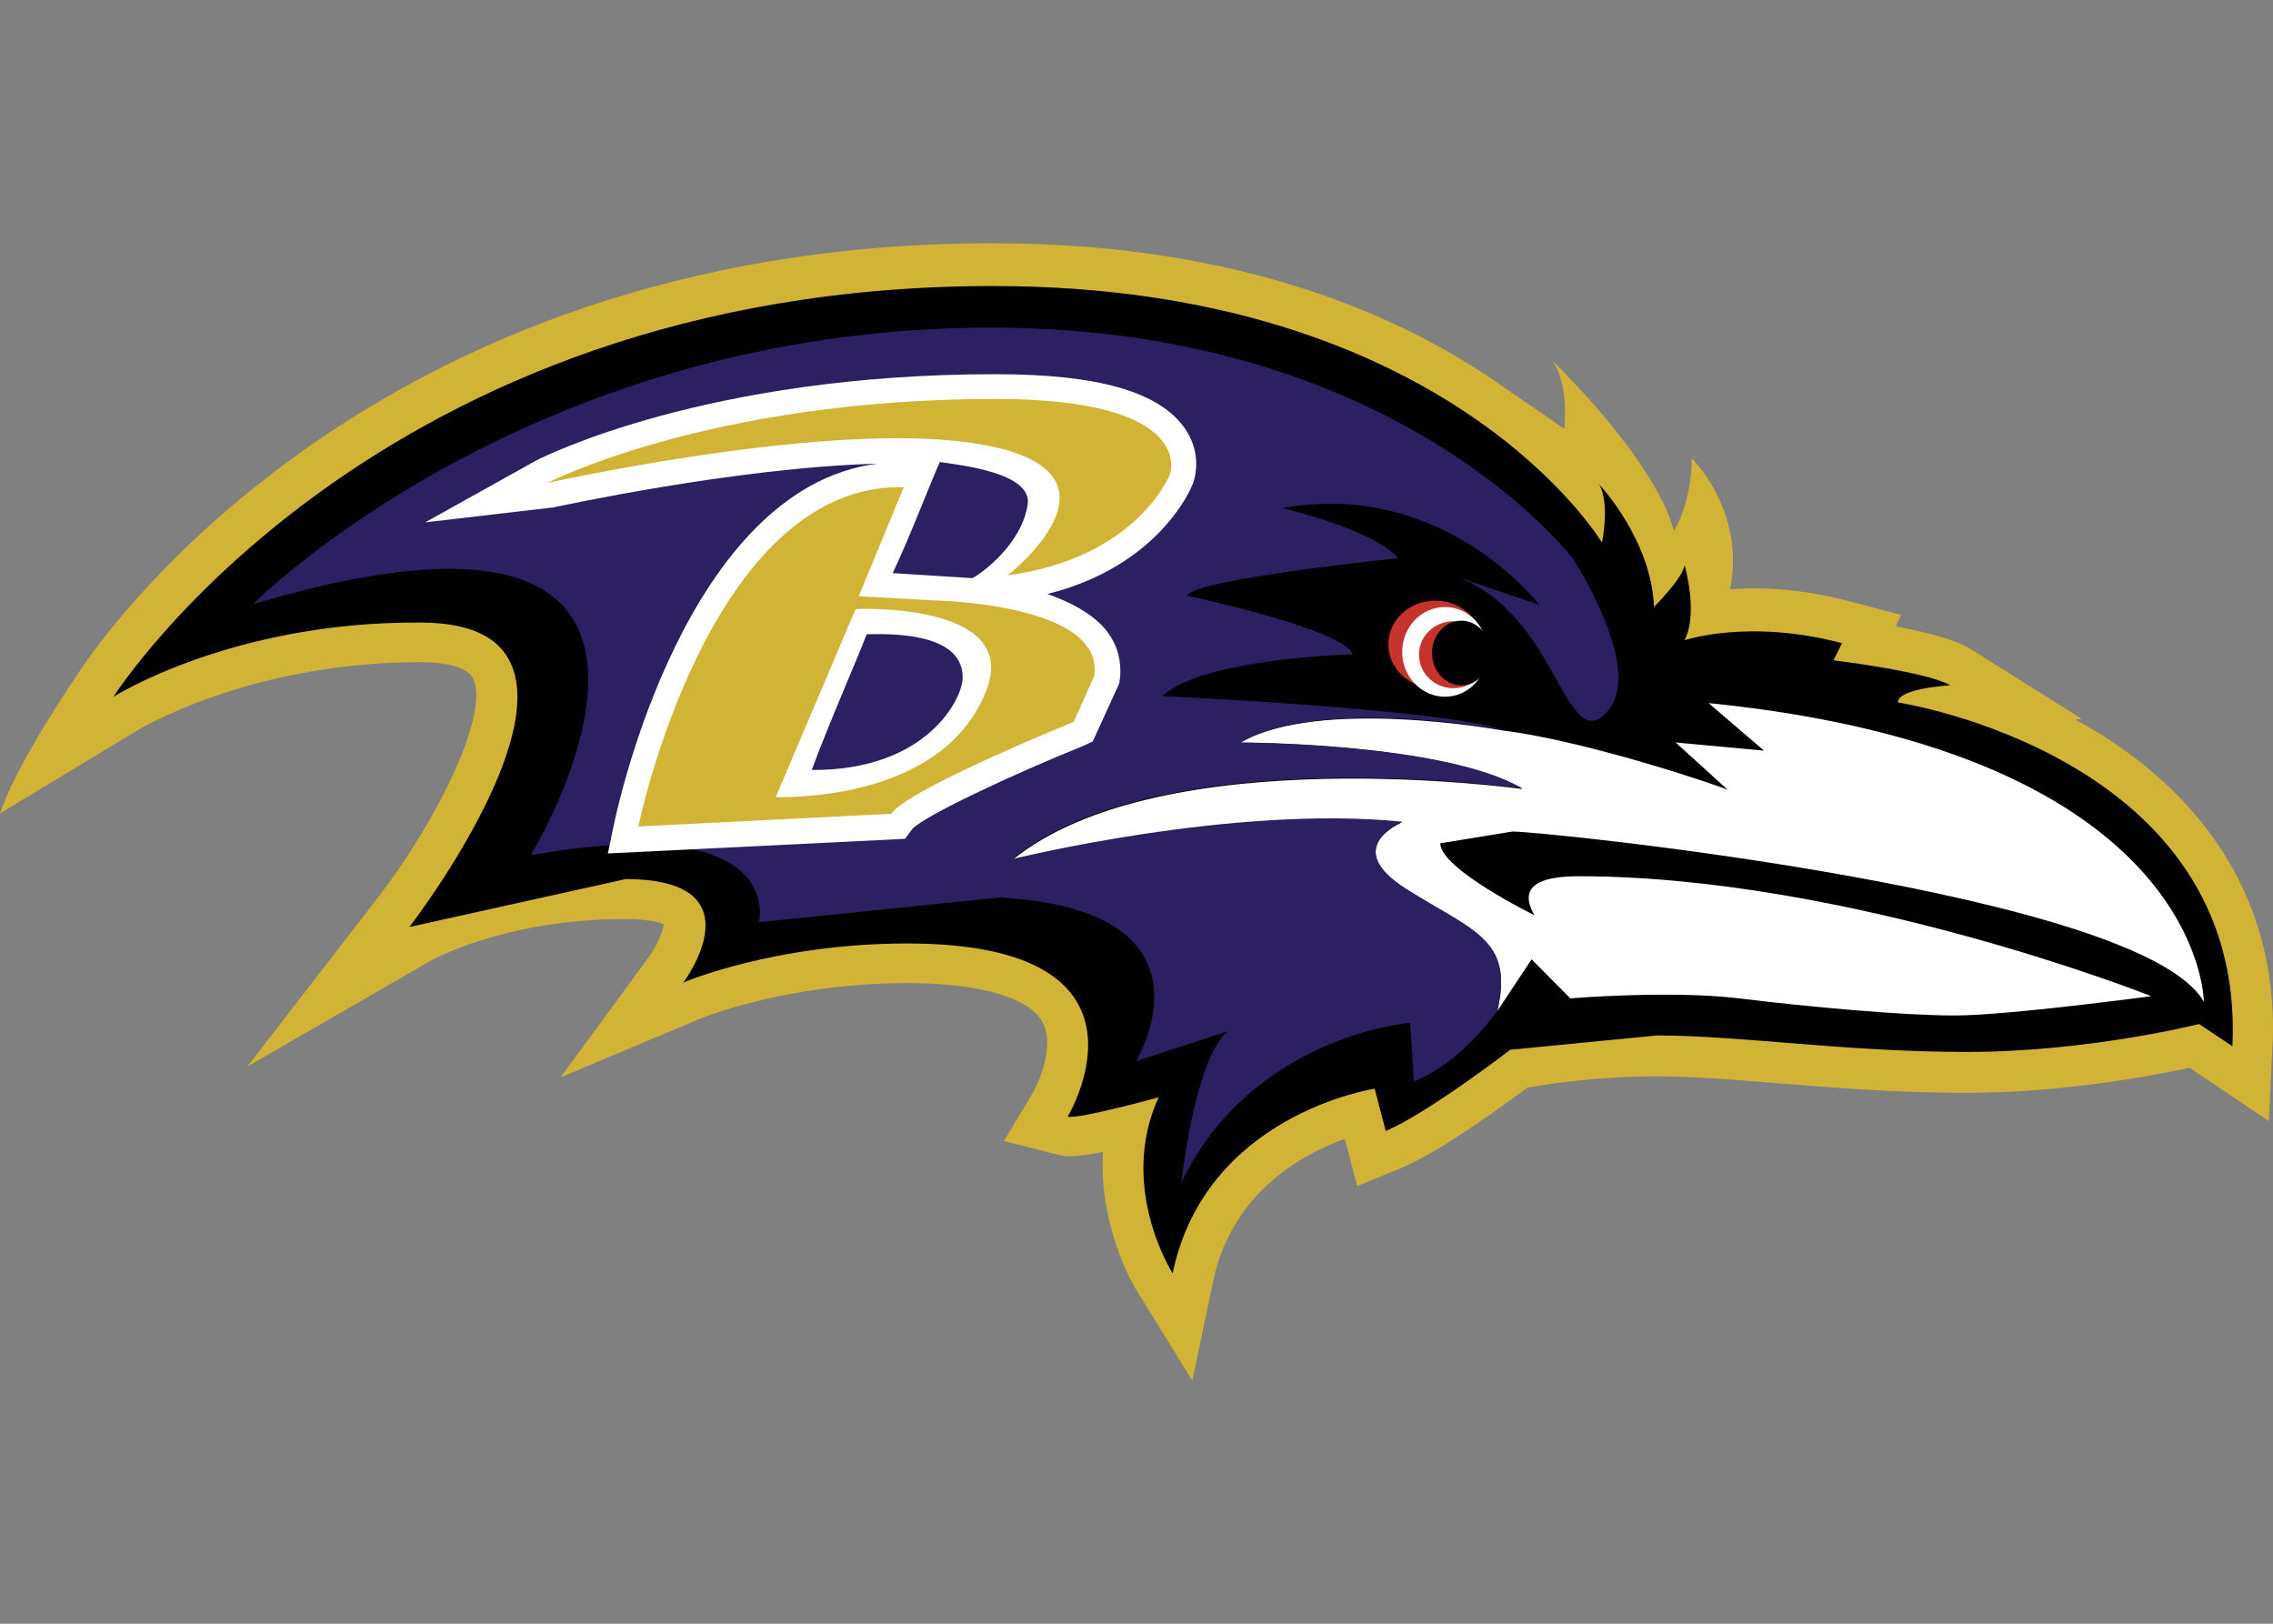 <?xml version="1.0" encoding="UTF-8"?>
<svg xmlns="http://www.w3.org/2000/svg" xmlns:xlink="http://www.w3.org/1999/xlink" width="28pt" height="20pt" viewBox="0 0 28 20" version="1.1">
<rect x="0" y="0" width="28" height="20" fill="#808080" stroke="none"/>
<g id="surface1">
<path style=" stroke:none;fill-rule:nonzero;fill:rgb(81.961%,70.196%,21.176%);fill-opacity:1;" d="M 20.84 5.645 C 20.84 6.195 20.621 6.539 20.621 6.539 C 20.375 5.637 19.117 4.438 19.117 4.438 C 19.336 4.719 19.27 5.285 19.27 5.285 C 19.184 5.219 18.57 4.801 18.57 4.801 C 17.344 3.922 15.328 2.996 12.23 2.996 C 4.406 2.996 1.102 8.078 0.961 8.297 C 0.961 8.297 0.203 9.398 0 10.02 L 1.672 9.008 C 1.684 9 3.055 8.156 5.184 8.156 C 5.348 8.156 5.742 8.176 5.828 8.359 C 6.035 8.793 5.383 10.117 4.641 11.074 L 3.047 13.137 L 5.301 11.836 C 5.309 11.832 6.207 11.32 7.707 11.32 C 8.004 11.32 8.137 11.367 8.176 11.387 C 8.168 11.473 8.09 11.648 8.008 11.766 L 6.906 13.27 L 8.617 12.551 C 8.633 12.543 9.68 12.109 11.184 12.109 C 12.062 12.109 12.672 12.285 12.84 12.586 C 12.996 12.867 12.805 13.32 12.723 13.461 L 12.367 14.055 L 13.035 14.223 C 13.109 14.242 13.207 14.266 13.586 14.188 C 13.586 14.242 13.582 14.297 13.582 14.348 C 13.582 15.223 13.996 15.891 14.023 15.93 L 14.688 17.004 L 14.945 15.777 C 15.176 14.691 16.031 14.223 16.566 14.027 L 16.719 14.609 L 17.25 14.391 C 17.73 14.195 18.52 13.617 18.812 13.398 C 19.047 13.355 19.656 13.258 20.406 13.258 C 20.848 13.258 21.359 13.297 21.91 13.344 C 22.594 13.398 23.379 13.461 24.215 13.461 C 25.414 13.461 26.516 13.25 26.973 13.152 C 27.086 13.23 27.949 13.809 27.949 13.809 L 27.992 12.898 C 28 12.824 28 12.746 28 12.668 C 28 10.766 26.836 9.555 25.566 8.863 L 25.645 8.855 L 24.277 7.996 C 24.09 7.875 23.715 7.785 23.352 7.715 L 23.418 7.574 L 22.809 7.414 C 22.211 7.25 21.703 7.23 21.312 7.258 C 21.508 6.293 20.84 5.645 20.84 5.645 Z M 20.84 5.645 "/>
<path style=" stroke:none;fill-rule:nonzero;fill:rgb(0%,0%,0%);fill-opacity:1;" d="M 1.398 8.582 C 1.398 8.582 4.602 3.523 12.234 3.523 C 17.855 3.523 19.734 6.684 19.734 6.684 C 19.734 6.684 19.836 6.203 19.699 5.965 C 19.699 5.965 20.344 6.648 20.375 7.477 C 20.375 7.477 20.75 7.098 20.75 6.957 C 20.75 6.957 20.926 7.547 20.75 7.887 C 20.75 7.887 21.535 7.617 22.691 7.922 L 22.586 8.133 C 22.586 8.133 23.742 8.273 24.023 8.441 C 24.023 8.441 23.379 8.477 23.379 8.652 C 23.379 8.652 27.672 9.305 27.5 12.887 L 27.09 12.613 C 27.09 12.613 25.727 12.957 24.23 12.957 C 22.734 12.957 21.438 12.754 20.41 12.754 L 18.605 12.93 C 18.605 12.93 17.578 13.719 17.07 13.93 L 16.934 13.41 C 16.934 13.41 14.855 13.719 14.445 15.684 C 14.445 15.684 13.766 14.621 14.273 13.516 C 14.273 13.516 13.281 13.789 13.152 13.754 C 13.152 13.754 14.445 11.621 11.176 11.621 C 9.539 11.621 8.418 12.102 8.418 12.102 C 8.418 12.102 9.375 10.828 7.707 10.828 L 5.043 11.418 C 5.043 11.418 7.941 7.668 5.184 7.668 C 2.863 7.652 1.398 8.582 1.398 8.582 Z M 1.398 8.582 "/>
<path style=" stroke:none;fill-rule:nonzero;fill:rgb(100%,100%,100%);fill-opacity:1;" d="M 18.5 8.996 C 18.5 8.996 16.254 8.582 15.277 9.148 C 15.277 9.148 17.777 9.148 18.754 9.719 C 18.754 9.719 14.309 9.094 12.469 10.594 C 12.469 10.594 15.18 9.918 17.273 10.129 C 17.273 10.129 16.504 10.438 17.324 10.957 C 18.141 11.473 18.652 11.57 18.445 12.453 L 18.867 11.816 L 19.344 12.297 C 19.344 12.297 20.57 12.195 21.422 12.297 C 22.277 12.402 23.434 12.508 24.082 12.508 C 24.727 12.508 26.5 12.27 26.5 12.27 C 26.5 12.27 22.785 10.793 19.449 10.793 C 19.074 10.793 18.664 10.863 18.902 11.273 C 18.902 11.273 17.742 10.703 17.742 10.387 L 18.633 10.242 C 19.039 10.242 26.398 10.996 27.148 12.34 C 27.148 12.34 27.148 9.273 21.047 8.66 L 21.73 9.246 L 20.641 9.145 L 21.285 9.73 C 21.293 9.719 19.586 9.129 18.5 8.996 Z M 18.5 8.996 "/>
<path style=" stroke:none;fill-rule:nonzero;fill:rgb(17.647%,12.549%,38.431%);fill-opacity:1;" d="M 3.117 7.441 C 3.117 7.441 6.492 4.035 12.215 4.035 C 17.223 4.035 19.371 6.875 19.371 6.875 C 19.371 6.875 20.293 8.27 19.781 8.785 C 19.27 9.305 19.172 7.496 17.887 7.086 L 18.961 7.449 C 18.961 7.449 17.785 5.902 15.797 6.258 C 15.797 6.258 16.922 6.52 17.223 6.875 C 17.223 6.875 14.723 7.133 14.621 7.336 C 14.621 7.336 16.559 7.75 16.664 8.059 C 16.664 8.059 14.828 8.105 14.316 8.574 C 14.316 8.574 17.738 8.73 18.508 8.988 C 18.508 8.988 16.254 8.574 15.285 9.145 C 15.285 9.145 17.785 9.145 18.754 9.711 C 18.754 9.711 14.309 9.086 12.469 10.582 C 12.469 10.582 15.18 9.91 17.273 10.121 C 17.273 10.121 16.504 10.43 17.324 10.949 C 18.141 11.465 18.652 11.562 18.445 12.445 C 18.445 12.445 18.035 13.07 17.418 13.32 L 17.371 12.598 C 17.371 12.598 15.43 12.754 14.555 14.559 C 14.555 14.559 14.711 13.059 15.121 12.703 L 13.996 13.07 C 13.996 13.07 15.121 11.211 12.312 11.055 L 9.348 11.359 C 9.348 11.359 9.707 9.969 6.535 10.535 C 6.543 10.543 9.555 5.531 3.117 7.441 Z M 3.117 7.441 "/>
<path style=" stroke:none;fill-rule:nonzero;fill:rgb(100%,100%,100%);fill-opacity:1;" d="M 14.602 5.285 C 14.285 4.824 13.527 4.609 12.262 4.609 C 8.703 4.609 6.688 5.629 6.605 5.672 L 5.238 6.434 L 6.816 6.25 C 6.844 6.246 9.055 5.758 10.809 5.711 C 8.445 6.012 7.609 9.945 7.57 10.121 L 7.488 10.512 L 11.148 10.332 L 11.238 10.211 C 11.391 10.047 12.453 9.547 13.352 9.184 L 13.461 9.133 L 13.789 8.414 L 13.793 8.371 C 13.801 8.336 13.801 8.297 13.801 8.262 C 13.801 8.062 13.734 7.887 13.602 7.734 C 13.434 7.547 13.18 7.414 12.902 7.316 C 14.281 6.973 14.672 6.012 14.688 5.973 C 14.711 5.922 14.82 5.613 14.602 5.285 Z M 10 9.484 C 10.184 8.973 10.578 8.078 10.676 7.812 C 10.871 7.812 11.859 7.758 11.859 8.344 C 11.859 8.609 11.414 9.492 10 9.484 Z M 10.996 7.059 C 11.176 6.695 11.504 5.84 11.578 5.691 C 11.816 5.727 12.715 5.82 12.66 6.211 C 12.59 6.695 12.098 7.062 11.977 7.121 Z M 10.996 7.059 "/>
<path style=" stroke:none;fill-rule:nonzero;fill:rgb(81.961%,70.196%,21.176%);fill-opacity:1;" d="M 11.496 7.395 L 10.578 7.344 L 11.133 6 C 8.73 5.949 7.863 10.18 7.863 10.18 L 10.98 10.023 C 11.184 9.719 13.227 8.891 13.227 8.891 L 13.48 8.324 C 13.609 7.426 11.496 7.395 11.496 7.395 Z M 12.16 8.477 C 11.668 9.812 9.859 9.82 9.555 9.82 L 10.539 7.504 C 10.539 7.496 12.547 7.414 12.16 8.477 Z M 12.262 4.914 C 8.738 4.914 6.742 5.949 6.742 5.949 C 6.742 5.949 9.965 5.23 11.801 5.434 C 14.199 5.699 12.414 7.086 12.414 7.086 C 14.004 6.875 14.41 5.848 14.41 5.848 C 14.41 5.848 14.766 4.914 12.262 4.914 Z M 12.262 4.914 "/>
<path style=" stroke:none;fill-rule:nonzero;fill:rgb(77.647%,20%,17.255%);fill-opacity:1;" d="M 18.262 7.938 C 18.262 7.641 18.004 7.398 17.68 7.398 C 17.359 7.398 17.102 7.641 17.102 7.938 C 17.102 8.234 17.359 8.477 17.68 8.477 C 18.004 8.477 18.262 8.234 18.262 7.938 Z M 18.262 7.938 "/>
<path style=" stroke:none;fill-rule:nonzero;fill:rgb(100%,100%,100%);fill-opacity:1;" d="M 18.324 8.031 C 18.324 7.723 18.09 7.477 17.801 7.477 C 17.508 7.477 17.273 7.723 17.273 8.031 C 17.273 8.332 17.508 8.582 17.801 8.582 C 18.09 8.582 18.324 8.332 18.324 8.031 Z M 18.324 8.031 "/>
<path style=" stroke:none;fill-rule:nonzero;fill:rgb(77.647%,20%,17.255%);fill-opacity:1;" d="M 18.324 8.062 C 18.324 7.836 18.137 7.652 17.906 7.652 C 17.668 7.652 17.48 7.836 17.48 8.062 C 17.48 8.293 17.668 8.477 17.906 8.477 C 18.137 8.477 18.324 8.293 18.324 8.062 Z M 18.324 8.062 "/>
<path style=" stroke:none;fill-rule:nonzero;fill:rgb(0%,0%,0%);fill-opacity:1;" d="M 18.363 8.043 C 18.363 7.824 18.199 7.645 18 7.645 C 17.801 7.645 17.641 7.824 17.641 8.043 C 17.641 8.262 17.801 8.441 18 8.441 C 18.199 8.441 18.363 8.262 18.363 8.043 Z M 18.363 8.043 "/>
</g>
</svg>
